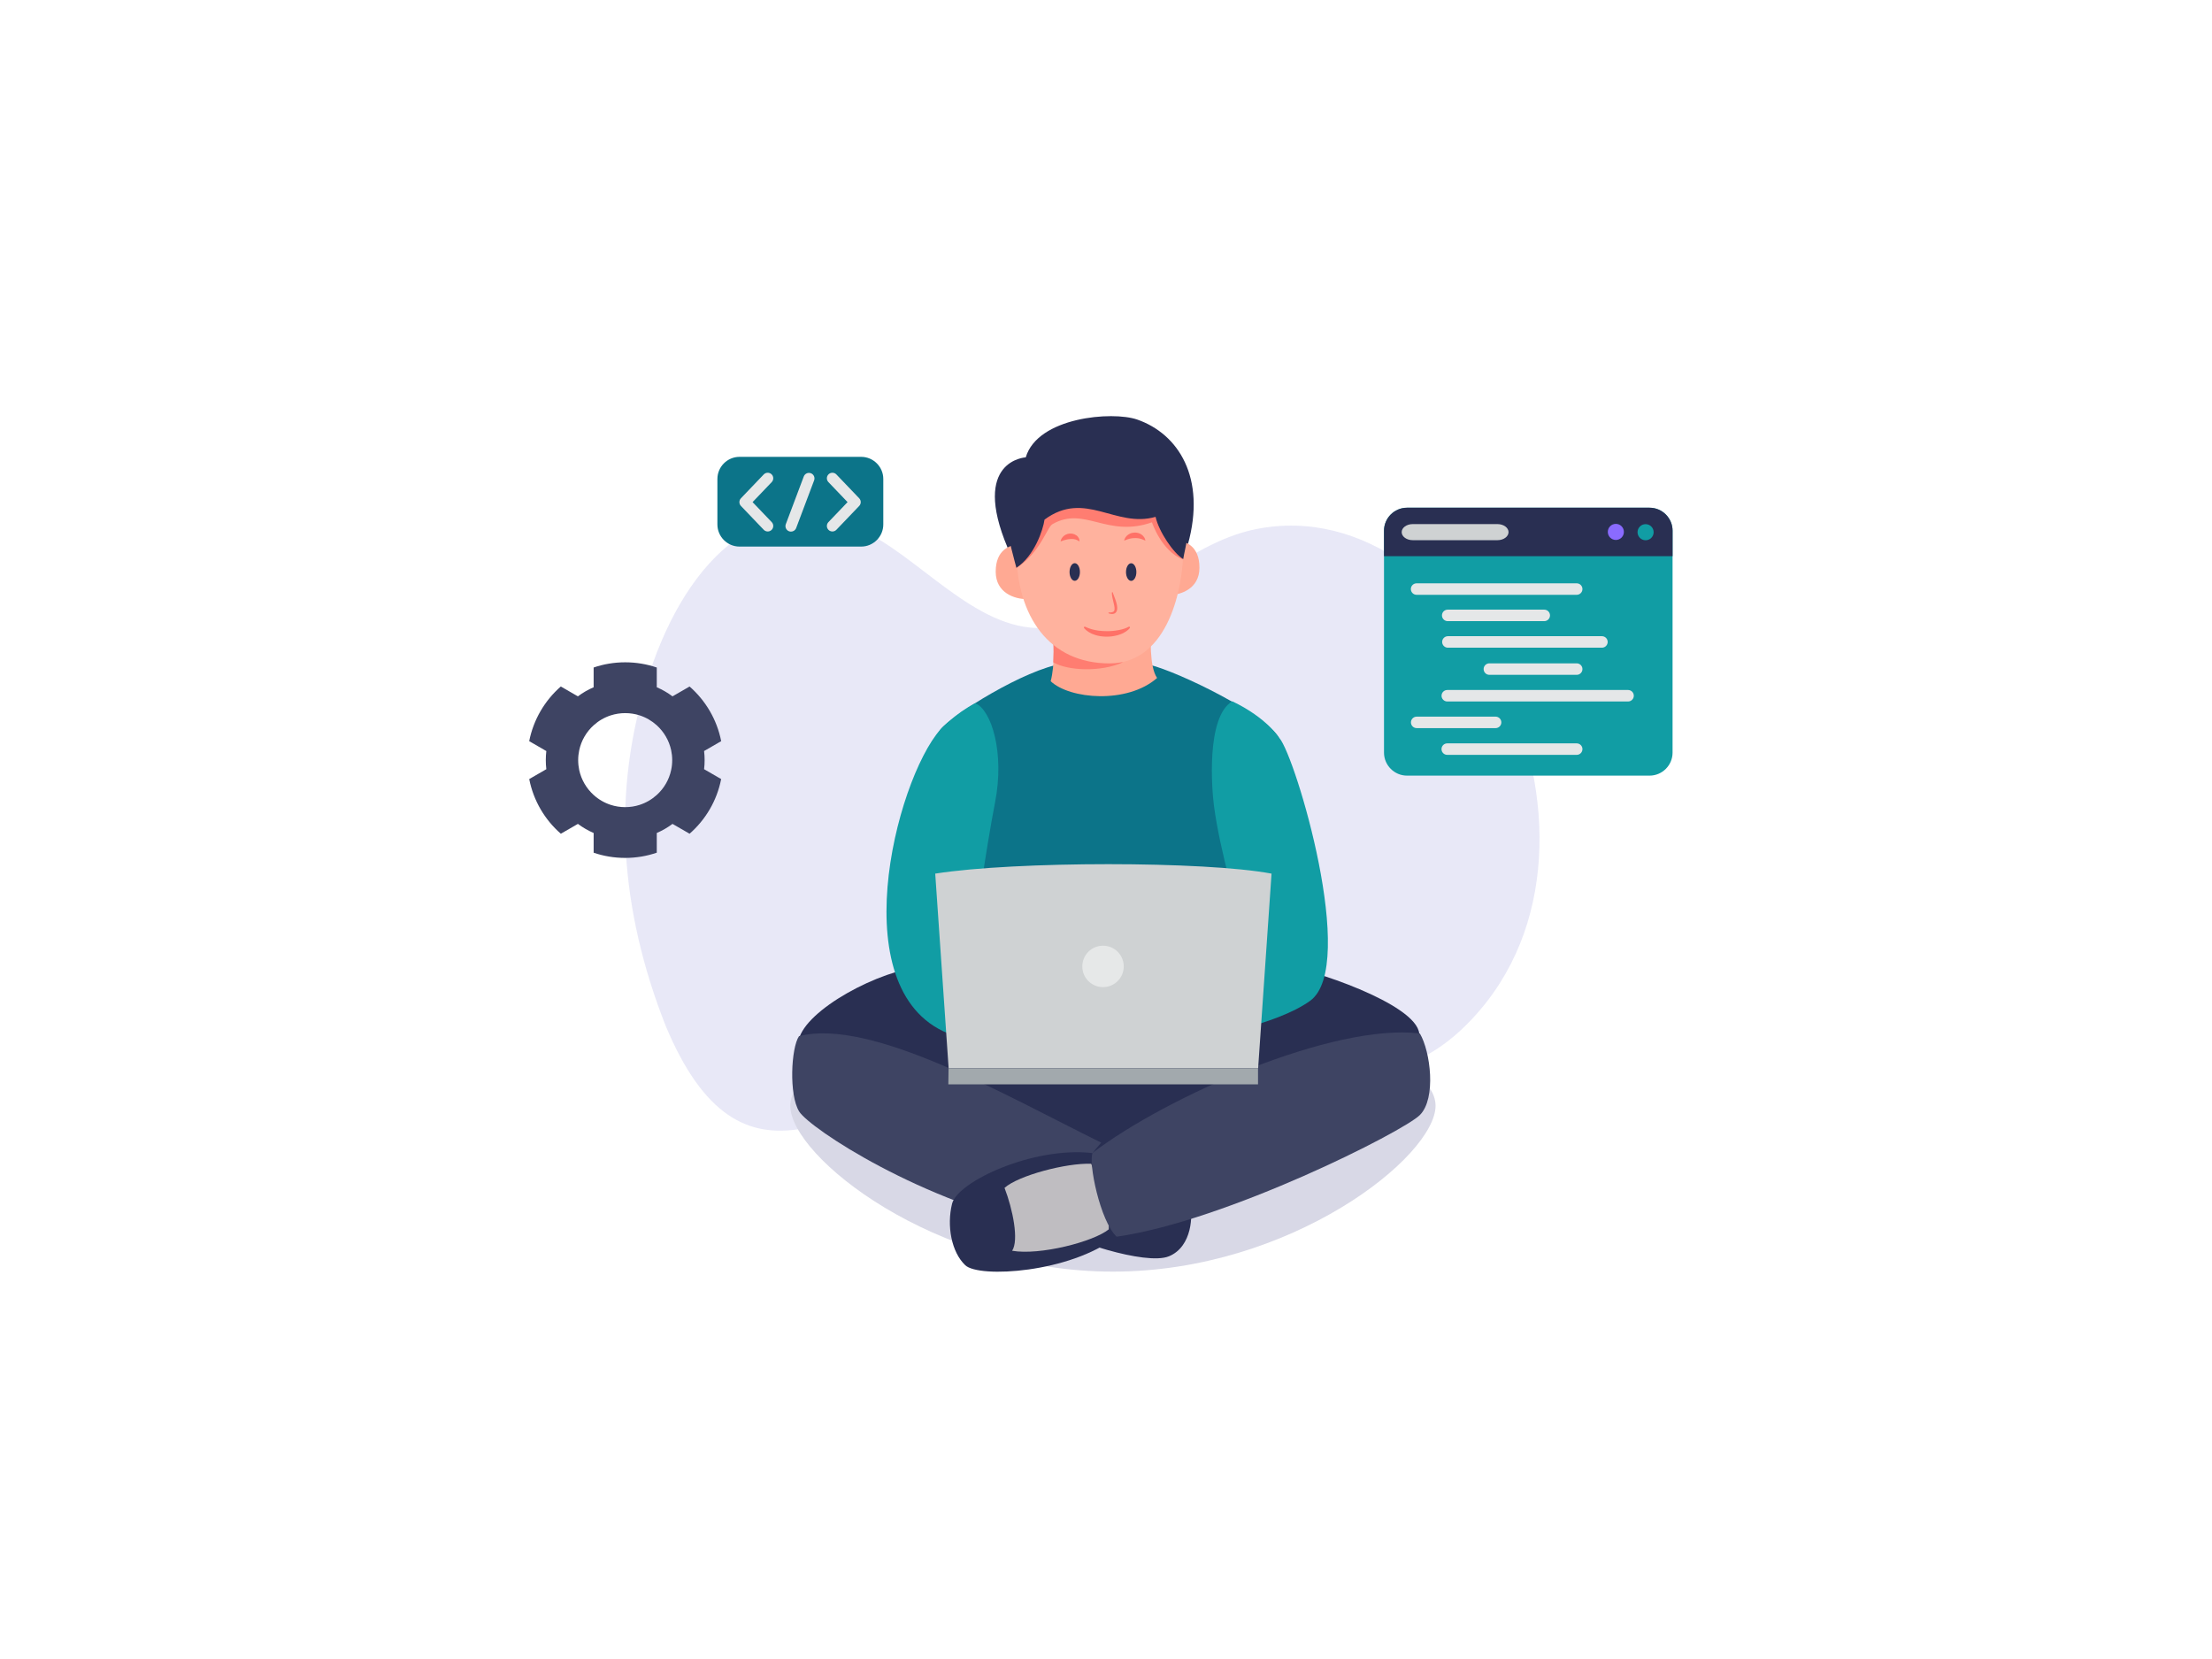 <?xml version="1.0" encoding="UTF-8" standalone="no"?>
<svg
   xmlns:dc="http://purl.org/dc/elements/1.1/"
   xmlns:cc="http://creativecommons.org/ns#"
   xmlns:rdf="http://www.w3.org/1999/02/22-rdf-syntax-ns#"
   xmlns:svg="http://www.w3.org/2000/svg"
   xmlns="http://www.w3.org/2000/svg"
   viewBox="0 0 5333.333 4000"
   height="4000"
   width="5333.333"
   xml:space="preserve"
   id="svg2"
   version="1.1"><defs
     id="defs6" /><g
     transform="matrix(1.333,0,0,-1.333,0,4000)"
     id="g10"><g
       transform="scale(0.1)"
       id="g12"><g
         transform="scale(2.454)"
         id="g14"><path
           id="path16"
           style="fill:#ffffff;fill-opacity:0;fill-rule:nonzero;stroke:none"
           d="M 0,0 H 16300 V 12225 H 0 V 0" /></g><g
         transform="scale(1.825)"
         id="g18"><path
           id="path20"
           style="fill:#e8e8f7;fill-opacity:1;fill-rule:nonzero;stroke:none"
           d="m 6595.84,6279.29 c 752.35,-1805.96 1791.54,-842.01 3112.76,-252.87 765.3,341.21 1316.7,361.55 2098.1,72.56 889.1,-328.93 1909.9,-606.02 2704.2,164.53 1789.1,1735.64 73,5362.99 -2062.5,4934.79 -723.3,-145 -1275.7,-828.7 -1982.6,-964.6 -687.27,-132.1 -1259.04,599 -1839.2,910.5 C 7601,11694.9 6812.75,10910.8 6438.28,9775.08 6045.77,8584.51 6149.84,7414.12 6595.84,6279.29" /></g><g
         transform="scale(1.856)"
         id="g22"><path
           id="path24"
           style="fill:#119da4;fill-opacity:1;fill-rule:nonzero;stroke:none"
           d="M 16300,10995.8 V 8832.99 c 0,-123.25 -100.8,-224.03 -224.1,-224.03 h -2363.8 c -123.3,0 -224.2,100.78 -224.2,224.03 v 2162.81 c 0,123.2 100.9,224 224.2,224 h 2363.8 c 123.3,0 224.1,-100.8 224.1,-224" /></g><g
         transform="scale(1.856)"
         id="g26"><path
           id="path28"
           style="fill:#292f52;fill-opacity:1;fill-rule:nonzero;stroke:none"
           d="m 16300,10995.8 v -248.5 h -2812.1 v 248.5 c 0,123.2 100.9,224 224.2,224 h 2363.8 c 123.3,0 224.1,-100.8 224.1,-224" /></g><g
         transform="scale(1.835)"
         id="g30"><path
           id="path32"
           style="fill:#119da4;fill-opacity:1;fill-rule:nonzero;stroke:none"
           d="m 16141.4,11106.9 c 0,-43.8 35.5,-79.3 79.3,-79.3 43.8,0 79.3,35.5 79.3,79.3 0,43.7 -35.5,79.3 -79.3,79.3 -43.8,0 -79.3,-35.6 -79.3,-79.3" /></g><g
         transform="scale(1.802)"
         id="g34"><path
           id="path36"
           style="fill:#8a6bff;fill-opacity:1;fill-rule:nonzero;stroke:none"
           d="m 16138.5,11313.3 c 0,-44.7 36.1,-80.8 80.7,-80.8 44.7,0 80.8,36.1 80.8,80.8 0,44.6 -36.1,80.7 -80.8,80.7 -44.6,0 -80.7,-36.1 -80.7,-80.7" /></g><g
         transform="scale(1.674)"
         id="g38"><path
           id="path40"
           style="fill:#cfd2d3;fill-opacity:1;fill-rule:nonzero;stroke:none"
           d="m 16300,12175.9 c 0,-47.9 -53.8,-87 -119.5,-87 h -915.9 c -65.7,0 -119.4,39.1 -119.4,87 0,47.8 53.7,86.9 119.4,86.9 h 915.9 c 65.7,0 119.5,-39.1 119.5,-86.9" /></g><g
         transform="scale(1.756)"
         id="g42"><path
           id="path44"
           style="fill:#e5e7e8;fill-opacity:1;fill-rule:nonzero;stroke:none"
           d="m 16240.8,10961.7 h -1649 c -32.6,0 -59.2,26.5 -59.2,59.2 0,32.7 26.6,59.2 59.2,59.2 h 1649 c 32.7,0 59.2,-26.5 59.2,-59.2 0,-32.7 -26.5,-59.2 -59.2,-59.2" /></g><g
         transform="scale(1.72)"
         id="g46"><path
           id="path48"
           style="fill:#e5e7e8;fill-opacity:1;fill-rule:nonzero;stroke:none"
           d="m 16239.6,10914.1 h -1015.3 c -33.4,0 -60.4,27.1 -60.4,60.5 0,33.4 27,60.4 60.4,60.4 h 1015.3 c 33.4,0 60.4,-27 60.4,-60.4 0,-33.4 -27,-60.5 -60.4,-60.5" /></g><g
         transform="scale(1.784)"
         id="g50"><path
           id="path52"
           style="fill:#e5e7e8;fill-opacity:1;fill-rule:nonzero;stroke:none"
           d="m 16241.7,10253.4 h -1561.6 c -32.2,0 -58.3,26.1 -58.3,58.3 0,32.2 26.1,58.3 58.3,58.3 h 1561.6 c 32.2,0 58.3,-26.1 58.3,-58.3 0,-32.2 -26.1,-58.3 -58.3,-58.3" /></g><g
         transform="scale(1.756)"
         id="g54"><path
           id="path56"
           style="fill:#e5e7e8;fill-opacity:1;fill-rule:nonzero;stroke:none"
           d="m 16240.8,10137.4 h -899.4 c -32.7,0 -59.2,26.5 -59.2,59.2 0,32.7 26.5,59.2 59.2,59.2 h 899.4 c 32.7,0 59.2,-26.5 59.2,-59.2 0,-32.7 -26.5,-59.2 -59.2,-59.2" /></g><g
         transform="scale(1.813)"
         id="g58"><path
           id="path60"
           style="fill:#e5e7e8;fill-opacity:1;fill-rule:nonzero;stroke:none"
           d="m 16242.7,9552.87 h -1803.5 c -31.7,0 -57.3,25.64 -57.3,57.35 0,31.65 25.6,57.3 57.3,57.3 h 1803.5 c 31.7,0 57.3,-25.65 57.3,-57.3 0,-31.71 -25.6,-57.35 -57.3,-57.35" /></g><g
         transform="scale(1.666)"
         id="g62"><path
           id="path64"
           style="fill:#e5e7e8;fill-opacity:1;fill-rule:nonzero;stroke:none"
           d="M 16237.6,10106.5 H 15381 c -34.4,0 -62.4,27.9 -62.4,62.3 0,34.5 28,62.4 62.4,62.4 h 856.6 c 34.4,0 62.4,-27.9 62.4,-62.4 0,-34.4 -28,-62.3 -62.4,-62.3" /></g><g
         transform="scale(1.756)"
         id="g66"><path
           id="path68"
           style="fill:#e5e7e8;fill-opacity:1;fill-rule:nonzero;stroke:none"
           d="m 16240.8,9313.16 h -1333.4 c -32.7,0 -59.1,26.48 -59.1,59.16 0,32.73 26.4,59.21 59.1,59.21 h 1333.4 c 32.7,0 59.2,-26.48 59.2,-59.21 0,-32.68 -26.5,-59.16 -59.2,-59.16" /></g><g
         transform="scale(1.106)"
         id="g70"><path
           id="path72"
           style="fill:#3e4463;fill-opacity:1;fill-rule:nonzero;stroke:none"
           d="m 10976.2,14538.5 c -33.9,-160.1 -118.1,-301.7 -235.2,-407.5 -80,-72.8 -175.5,-128.9 -280.8,-162.8 -74.2,-24 -153.4,-36.6 -235.7,-36.6 -82.3,0 -161.4,12.6 -235.59,36.6 -104.93,33.9 -200.35,89.5 -280.4,162.3 -117.14,105.9 -201.25,247.9 -236.08,408 -10.85,52 -16.73,106.3 -16.73,161.9 0,55.6 5.88,109.9 17.18,162.3 34.38,160.1 118.49,301.7 235.63,407.5 80.05,72.8 175.47,128.5 280.85,162.4 74.14,23.9 153.34,36.6 235.14,36.6 82.3,0 161.5,-12.7 235.7,-36.6 105.3,-33.9 200.8,-90 280.8,-162.8 116.7,-105.9 200.8,-247.4 235.2,-407.1 11.3,-52.4 17.2,-106.7 17.2,-162.3 0,-55.6 -5.9,-109.9 -17.2,-161.9 z m 547.2,161.9 c 0,50.2 -2.7,99.9 -8.6,148.8 l 279.5,161.4 c -69.6,353.7 -256,665.7 -516.9,893.7 l -279.1,-161 c -79.1,59.2 -165.5,109.4 -257.3,148.8 v 322.4 c -161.9,55.7 -336,85.5 -516.5,85.5 -180.4,0 -354.09,-29.8 -515.99,-85 v -322.9 c -91.81,-39.4 -178.19,-89.6 -257.33,-148.8 l -279.5,161.4 c -260.98,-228.4 -447.29,-540.4 -516.94,-894.1 l 279.95,-161.9 c -5.88,-48.8 -8.6,-98.1 -8.6,-148.3 0,-50.2 2.72,-100 8.6,-148.4 l -279.51,-161.4 c 69.21,-354.1 255.52,-666.2 516.96,-894.1 l 279.04,161 c 79.14,-58.8 165.52,-109 257.33,-148.8 v -322.5 c 161.9,-55.1 335.59,-85 515.99,-85 180.5,0 354.6,29.9 516.5,85.5 v 322 c 91.8,39.8 178.2,90 257.3,148.8 l 279.1,-161 c 260.9,228.4 447.3,540 516.4,894.1 l -279,161.4 c 5.9,48.4 8.6,98.2 8.6,148.4" /></g><g
         transform="scale(1.334)"
         id="g74"><path
           id="path76"
           style="fill:#0c7489;fill-opacity:1;fill-rule:nonzero;stroke:none"
           d="m 11976.6,15383.3 c 0,-165 -135,-300 -299.9,-300 h -1649.6 c -164.99,0 -299.96,135 -299.96,300 v 616.8 c 0,164.9 134.97,299.9 299.96,299.9 h 1649.6 c 164.9,0 299.9,-135 299.9,-299.9 v -616.8" /></g><g
         transform="scale(1.317)"
         id="g78"><path
           id="path80"
           style="fill:#e5e7e8;fill-opacity:1;fill-rule:nonzero;stroke:none"
           d="m 11432.2,15485.3 c -18.8,0 -37.7,7 -52.5,21.1 -30.2,29 -31.3,77.1 -2.3,107.3 l 263,275 -263,275 c -29,30.3 -27.9,78.3 2.3,107.3 30.3,29 78.4,27.9 107.4,-2.4 l 313.2,-327.4 c 28.1,-29.4 28.1,-75.6 0,-105 l -313.2,-327.4 c -14.9,-15.6 -34.8,-23.5 -54.9,-23.5" /></g><g
         transform="scale(1.317)"
         id="g82"><path
           id="path84"
           style="fill:#e5e7e8;fill-opacity:1;fill-rule:nonzero;stroke:none"
           d="m 10544,15485.3 c -20,0 -39.9,7.9 -54.9,23.5 l -313.2,327.4 c -28,29.4 -28,75.6 0,105 l 313.2,327.4 c 29,30.3 77.1,31.4 107.4,2.4 30.3,-29 31.4,-77.1 2.4,-107.4 l -263,-274.9 263,-275 c 29,-30.3 27.9,-78.3 -2.4,-107.3 -14.7,-14.1 -33.6,-21.1 -52.5,-21.1" /></g><g
         transform="scale(1.317)"
         id="g86"><path
           id="path88"
           style="fill:#e5e7e8;fill-opacity:1;fill-rule:nonzero;stroke:none"
           d="m 10863.4,15483.4 c -8.9,0 -17.9,1.6 -26.7,4.9 -39.3,14.8 -59.1,58.6 -44.3,97.8 l 246.7,654.8 c 14.8,39.3 58.6,59.1 97.8,44.3 39.3,-14.8 59.1,-58.6 44.3,-97.8 l -246.7,-654.8 c -11.5,-30.4 -40.4,-49.2 -71.1,-49.2" /></g><g
         transform="scale(1.593)"
         id="g90"><path
           id="path92"
           style="fill:#d8d8e6;fill-opacity:1;fill-rule:nonzero;stroke:none"
           d="m 16300,6282.22 c 0,-575.65 -1640.3,-1883.88 -3663.6,-1883.88 -2023.3,0 -3663.51,1308.23 -3663.51,1883.82 0,575.64 1640.21,1042.32 3663.51,1042.32 2023.3,0 3663.6,-466.68 3663.6,-1042.26" /></g><g
         transform="scale(1.578)"
         id="g94"><path
           id="path96"
           style="fill:#292f52;fill-opacity:1;fill-rule:nonzero;stroke:none"
           d="m 14732.2,7940.46 c 254,-18.76 1504.4,-424.78 1536.1,-773.27 31.7,-348.5 -2629.5,-1885.04 -3795.8,-1869.2 -1166.2,15.84 -3395.82,1457.34 -3316.62,1800.57 79.2,343.17 922.52,801.6 1441.52,841.9 649.4,50.44 4134.8,0 4134.8,0" /></g><g
         transform="scale(1.324)"
         id="g98"><path
           id="path100"
           style="fill:#292f52;fill-opacity:1;fill-rule:nonzero;stroke:none"
           d="m 14786.7,7213.98 c 210.8,-51.12 578.9,-334.27 711,-409.77 132.2,-75.51 707.9,-424.73 755.1,-575.74 47.2,-151.02 37.8,-594.62 -283.1,-726.75 -320.9,-132.14 -1396.9,235.95 -1538.5,368.09 -160.4,1047.66 355.5,1344.17 355.5,1344.17" /></g><g
         transform="scale(1.222)"
         id="g102"><path
           id="path104"
           style="fill:#3e4463;fill-opacity:1;fill-rule:nonzero;stroke:none"
           d="m 11826.6,9219.02 c -117.4,-173.96 -150.8,-869.8 2.7,-1115.39 153.5,-245.6 1811.3,-1350.76 3724.8,-1739.62 -61.4,286.53 609.5,1129.89 745.9,1279.13 -1398.5,688.23 -3406.4,1852.17 -4473.4,1575.88" /></g><g
         transform="scale(1.249)"
         id="g106"><path
           id="path108"
           style="fill:#292f52;fill-opacity:1;fill-rule:nonzero;stroke:none"
           d="m 15816.3,7326.98 c -857.1,96.69 -1949.6,-413.62 -2028.8,-733.82 -79.1,-320.19 -9,-700.43 191.1,-890.54 200.1,-190.12 1517.5,-110.15 2184.7,410.25 136.7,540.33 -347,1214.11 -347,1214.11" /></g><g
         transform="scale(1.232)"
         id="g110"><path
           id="path112"
           style="fill:#bfbdc1;fill-opacity:1;fill-rule:nonzero;stroke:none"
           d="m 16020.2,7270.75 c -362.6,14.53 -1069.2,-171.46 -1272.1,-354.03 121.7,-314.44 213,-770.88 111.6,-923.03 405.7,-71 1194.6,131.86 1418.9,314.44 21.4,294.15 -258.4,962.62 -258.4,962.62" /></g><g
         transform="scale(1.594)"
         id="g114"><path
           id="path116"
           style="fill:#3e4463;fill-opacity:1;fill-rule:nonzero;stroke:none"
           d="m 16111.7,7098.2 c 120.5,-203.94 188.3,-737.34 0,-925.6 -188.2,-188.26 -2196.3,-1202.78 -3440.9,-1380.56 -188.2,177.78 -324.2,847.16 -271.9,951.77 836.7,637.95 2729.7,1474.69 3712.8,1354.39" /></g><g
         transform="scale(1.441)"
         id="g118"><path
           id="path120"
           style="fill:#0c7489;fill-opacity:1;fill-rule:nonzero;stroke:none"
           d="m 16013.7,9613.83 c 37,-467.32 -199.5,-520.48 -364.3,-633.25 -164.8,-112.77 -112.8,-451.08 -52,-1023.61 -373.1,-294.94 -2394.3,-737.35 -3513.3,-138.79 26,164.82 43.4,615.9 17.4,815.42 -26.1,199.51 -121.5,312.28 -459.8,511.8 -338.3,199.52 17.3,2342.2 164.8,2524.3 147.5,182.2 1058.3,754.7 1535.4,824.1 0,0 728.7,43.4 1023.6,0 295,-43.3 1362,-546.5 1648.2,-876.1 286.3,-329.7 -26,-1674.23 0,-2003.87" /></g><g
         transform="scale(1.507)"
         id="g122"><path
           id="path124"
           style="fill:#119da4;fill-opacity:1;fill-rule:nonzero;stroke:none"
           d="m 14343.3,7436.46 c 44.3,11.02 973.6,165.95 1382.9,464.65 573.8,418.65 -177.5,2931.39 -369.8,3151.99 0,0 -147.1,241.8 -566.3,441.8 -319.3,-191.7 -243.2,-1074 -219.7,-1253.8 71.6,-547.76 298.1,-1303.02 348.2,-1477.06 -121.7,-132.76 -708.1,-398.28 -708.1,-398.28 l 132.8,-929.3" /></g><g
         transform="scale(1.129)"
         id="g126"><path
           id="path128"
           style="fill:#119da4;fill-opacity:1;fill-rule:nonzero;stroke:none"
           d="m 16300,9846.16 c 0,0 -530.9,-24.62 -1033,147.61 -1805.7,619.43 -922,4077.03 -202.6,4896.13 0,0 242.1,260.7 560.3,422.9 261.3,-108.4 471.8,-797.5 317.8,-1585.3 -144.2,-737.9 -350.9,-2169.4 -350.9,-2317 162.4,-118 634.6,-354.2 634.6,-354.2 l 73.8,-1210.14" /></g><g
         transform="scale(1.411)"
         id="g130"><path
           id="path132"
           style="fill:#cfd2d3;fill-opacity:1;fill-rule:nonzero;stroke:none"
           d="m 16128.1,7573.41 h -3967.5 l -171.9,2494.29 c 1028.6,161.8 3451.9,161.8 4311.3,0 l -171.9,-2494.29" /></g><g
         transform="scale(1.247)"
         id="g134"><path
           id="path136"
           style="fill:#e6e8e8;fill-opacity:1;fill-rule:nonzero;stroke:none"
           d="m 16300,10046 c 0,-166.02 -134.6,-300.61 -300.6,-300.61 -166,0 -300.6,134.59 -300.6,300.61 0,166.1 134.6,300.6 300.6,300.6 166,0 300.6,-134.5 300.6,-300.6" /></g><g
         transform="scale(1.396)"
         id="g138"><path
           id="path140"
           style="fill:#a2a9ad;fill-opacity:1;fill-rule:nonzero;stroke:none"
           d="m 16300,7654.11 v -208.86 h -4012.6 l 2.8,208.86 H 16300" /></g><g
         transform="scale(1.284)"
         id="g142"><path
           id="path144"
           style="fill:#ffa993;fill-opacity:1;fill-rule:nonzero;stroke:none"
           d="m 16222.1,14585.6 c -16.8,-175.3 -32.5,-610.1 77.9,-765.8 -421.9,-370 -1233.1,-298.6 -1499.2,-45.5 58.4,207.8 58.4,636.1 0,772.4 -58.4,136.3 687.9,240.1 687.9,240.1 l 733.4,-201.2" /></g><g
         transform="scale(1.385)"
         id="g146"><path
           id="path148"
           style="fill:#292f52;fill-opacity:1;fill-rule:nonzero;stroke:none"
           d="m 13159,14513.8 c -481.8,1143.5 237,1179.5 237,1179.5 156.4,525.5 1130.5,606.7 1455.9,493.4 535.5,-186.5 904.9,-757.4 660.6,-1633.7 0,0 -301.1,-1313.6 -1027.6,-1311.4 -728.7,2.3 -1325.9,1272.2 -1325.9,1272.2" /></g><g
         transform="scale(1.331)"
         id="g150"><path
           id="path152"
           style="fill:#ffa993;fill-opacity:1;fill-rule:nonzero;stroke:none"
           d="m 16300,14830.4 c 0,-289.8 -258.8,-372.7 -419.6,-372.7 -160.9,0 -114.3,258.8 -114.3,421.4 0,162.6 22.3,324 183.2,324 160.9,0 350.7,-75.2 350.7,-372.7" /></g><g
         transform="scale(1.237)"
         id="g154"><path
           id="path156"
           style="fill:#ffa993;fill-opacity:1;fill-rule:nonzero;stroke:none"
           d="m 14559.4,15899.1 c 0,-311.9 278.4,-401 451.4,-401 173.1,0 123,278.4 123,453.4 0,174.9 -24,348.5 -197.1,348.5 -173.1,0 -377.3,-80.9 -377.3,-400.9" /></g><g
         transform="scale(1.246)"
         id="g158"><path
           id="path160"
           style="fill:#ff7d71;fill-opacity:1;fill-rule:nonzero;stroke:none"
           d="m 16300,14468.3 c -315.1,-142.7 -795.8,-124.9 -1010.2,0 4.1,98.2 6.5,221.8 0,293 253.8,-81.3 1010.2,-293 1010.2,-293" /></g><g
         transform="scale(1.313)"
         id="g162"><path
           id="path164"
           style="fill:#ffb29e;fill-opacity:1;fill-rule:nonzero;stroke:none"
           d="m 14001.9,15270.6 c 0,-914.2 457.1,-1555.4 1282.4,-1555.4 825.2,0 1015.7,1079.3 1015.7,1555.4 0,476.1 -768.1,1022.1 -1180.7,1022.1 -1003.1,0 -1117.4,-1022.1 -1117.4,-1022.1" /></g><g
         transform="scale(1.318)"
         id="g166"><path
           id="path168"
           style="fill:#ff7d71;fill-opacity:1;fill-rule:nonzero;stroke:none"
           d="m 13943.9,14970.2 c 335.1,211.9 423.3,560.2 499.4,603.9 441.1,252.8 746.9,-191.8 1365.6,25.2 0,0 126.5,-390 423.6,-509.5 13.9,251.3 -306.1,680.6 -494.5,851.1 -188.3,170.5 -1282.4,359.1 -1484.5,-51.3 -202.2,-410.4 -309.6,-919.4 -309.6,-919.4" /></g><g
         transform="scale(1.339)"
         id="g170"><path
           id="path172"
           style="fill:#292f52;fill-opacity:1;fill-rule:nonzero;stroke:none"
           d="m 13730,14740.6 c 242.8,158.7 361,513.6 379.7,650.5 547.8,404.7 958.6,-118.3 1500.2,37.4 43.7,-199.2 242.8,-493 373.6,-570.2 24.1,156.5 109.6,415.1 41.2,589.4 -68.5,174.3 -151.2,790.1 -1229.2,821.2 -1078,31.1 -1239.8,-659.9 -1214.9,-871.5 24.9,-211.7 149.4,-656.8 149.4,-656.8" /></g><g
         transform="scale(1.261)"
         id="g174"><path
           id="path176"
           style="fill:#292f52;fill-opacity:1;fill-rule:nonzero;stroke:none"
           d="m 16300,15590.9 c 0,-69.8 -33.3,-126.4 -74.4,-126.4 -41,0 -74.3,56.6 -74.3,126.4 0,69.8 33.3,126.4 74.3,126.4 41.1,0 74.4,-56.6 74.4,-126.4" /></g><g
         transform="scale(1.216)"
         id="g178"><path
           id="path180"
           style="fill:#292f52;fill-opacity:1;fill-rule:nonzero;stroke:none"
           d="m 16063.7,16168.9 c 0,-72.4 -34.6,-131.1 -77.1,-131.1 -42.6,0 -77.2,58.7 -77.2,131.1 0,72.4 34.6,131.1 77.2,131.1 42.5,0 77.1,-58.7 77.1,-131.1" /></g><g
         transform="scale(1.271)"
         id="g182"><path
           id="path184"
           style="fill:#ff7167;fill-opacity:1;fill-rule:nonzero;stroke:none"
           d="m 15999.9,15924 c 0,0 0.5,1.7 1.3,4.8 1.1,3.1 2.3,8.4 4.8,13.4 4.8,10.7 12.9,25.1 25.5,37.9 6.3,6.8 13.4,13.7 22,19.1 8.1,6.1 17.4,11.8 27.4,16.4 10.2,4.1 20.9,8.6 32.4,10.6 11.4,2.6 23.2,4 35.3,4.2 11.9,0.1 23.9,-0.7 35.6,-3.2 11.8,-1.7 23,-5.9 33.6,-10.2 10.6,-3.7 19.9,-10.8 28.6,-16.5 8.9,-5.2 16.1,-12.7 22.4,-19.7 12.9,-13.1 20.4,-28.1 24.7,-38.9 4.2,-10.9 5.6,-18 5.6,-18 l 0.6,-3.1 c 0.3,-1.8 -0.9,-3.5 -2.7,-3.9 -0.6,-0.1 -1.3,0 -2,0.3 0,0 -4.3,2 -11.8,5.5 -7.5,3.8 -18.4,8.5 -31.8,13.1 -6.6,2.6 -13.7,5.2 -21.7,6.9 -7.9,1.9 -16,4.5 -24.8,5.5 -17.4,2.9 -36.2,4.5 -55,3.5 -37.6,0.4 -75.2,-7.9 -102,-17.1 -27.1,-8.7 -44,-17.4 -44,-17.4 -1.6,-0.9 -3.6,-0.2 -4.5,1.4 -0.4,0.8 -0.5,1.6 -0.3,2.3 l 0.8,3.1" /></g><g
         transform="scale(1.249)"
         id="g186"><path
           id="path188"
           style="fill:#ff7167;fill-opacity:1;fill-rule:nonzero;stroke:none"
           d="m 15360.3,16193.3 c 0,0 1.4,7.1 5.8,17.5 4.4,10.3 11.6,23.8 22.7,36.2 5.5,6.3 11.6,13.1 19,18.3 7.3,5.5 15,12 24,16.1 17.5,9.4 38.4,15.2 60.4,17.1 21.9,1.5 45.3,-1.9 66.2,-9.9 20.9,-8.9 39.1,-21.5 51.1,-36.3 6.2,-7.2 10.7,-15 14.2,-21.8 3.7,-6.4 5.1,-14.2 6.5,-19.5 2.4,-11.4 2.1,-18.3 2.1,-18.3 l -0.2,-3.4 c -0.1,-1.8 -1.6,-3.2 -3.4,-3.1 -0.6,0 -1.2,0.2 -1.7,0.5 0,0 -3.6,2.3 -9.8,6.4 -6,4.7 -15.8,8.9 -27.3,14.2 -11.8,4.7 -26.1,8.7 -41.9,10.9 -15.8,1.9 -33,2.2 -50,0.5 -34.4,-2 -68.4,-10.1 -93.1,-18.3 -25,-7.7 -41.1,-14.3 -41.1,-14.3 -1.6,-0.6 -3.4,0.1 -4,1.7 -0.3,0.6 -0.4,1.2 -0.2,1.8 l 0.7,3.7" /></g><g
         transform="scale(1.24)"
         id="g190"><path
           id="path192"
           style="fill:#ff7167;fill-opacity:1;fill-rule:nonzero;stroke:none"
           d="m 16231.8,15557.1 c 0,0 1.9,-5.6 5.1,-15.6 2.9,-9.6 8.9,-23.4 15.1,-40.1 12.8,-33.4 30.9,-78.3 40.7,-128 4.2,-24.9 7.3,-51.4 -0.1,-78.3 -3.4,-13.4 -11.3,-26.8 -22,-35.7 -10.8,-9 -23.1,-13.3 -33.5,-14.9 -21.4,-3.5 -36.9,1.4 -47.9,3.1 -10.6,3.1 -16.5,5.1 -16.5,5.1 -3.3,1.2 -5.1,4.9 -3.9,8.2 0.9,2.6 3.1,4.2 5.7,4.3 l 0.5,0.1 c 0,0 6.1,0.2 16.2,0.2 9.9,0.4 25,1.2 39,6.4 14.2,5.5 24,14.4 26.7,32 3.1,17.3 0.6,39.9 -3.8,62.1 -8.9,44.9 -22.5,91.4 -28.8,127.7 -3.6,18 -4.5,33.6 -5.3,44.7 -0.7,11.4 0.2,17.2 0.2,17.2 l 0.1,0.6 c 0.5,3.4 3.8,5.9 7.4,5.4 2.4,-0.4 4.4,-2.2 5.1,-4.5" /></g><g
         transform="scale(1.254)"
         id="g194"><path
           id="path196"
           style="fill:#ff7167;fill-opacity:1;fill-rule:nonzero;stroke:none"
           d="m 15651.9,14889.8 c 0,0 10.1,-4.2 27.2,-12.3 8.6,-4.7 18.9,-8.1 30.1,-12 11.1,-4.1 23.7,-8.4 38.6,-12.3 14.3,-4.3 30.2,-7.9 47.1,-11.4 16.6,-4.2 35,-5.5 53.4,-9 18.7,-2 38,-4 57.7,-5.4 19.9,-1.3 39.9,-1.9 60,-1.7 20.2,-0.9 40.4,1.1 60.2,1.7 19.7,2.2 39.5,2.2 58,5.6 18.8,2.5 36.9,4.8 53.8,8.4 17.4,2.8 32.6,7.7 47.7,10.7 14,4.7 27.6,8.2 39.1,12.3 10.9,5 21.5,8.1 29.4,11.9 15.3,8 24.9,12.5 24.9,12.5 l 1.9,0.9 c 6.3,2.9 13.9,0.2 16.8,-6.1 2.2,-4.6 1.2,-9.9 -1.9,-13.5 0,0 -7.2,-8.6 -21.4,-23.3 -14.9,-13.5 -38,-30.9 -68.4,-46.7 -15.4,-6.6 -31.9,-16.1 -50.4,-21.4 -18.4,-6.6 -37.8,-13.1 -58.5,-17.2 -20.6,-5.3 -42,-8.1 -64,-11.4 -22,-1.5 -44.4,-4.2 -66.8,-3.8 -22.5,-0.7 -45,1.4 -67.1,3.4 -22.1,1.7 -43.6,6.4 -64.4,10.6 -20.4,5.5 -40.4,9.9 -58.6,17.8 -9.1,3.5 -17.9,6.8 -26.4,10.2 -8.3,4.2 -16.1,8.3 -23.8,12.2 -15.2,7.3 -28.7,16.2 -40.3,24.9 -11.9,8.1 -21.3,15.6 -27.5,22.4 -13.5,13.3 -20.9,21.3 -20.9,21.3 -4.8,5.3 -4.4,13.4 0.8,18.3 3.8,3.4 9.2,4.2 13.7,2.4" /></g></g></g></svg>